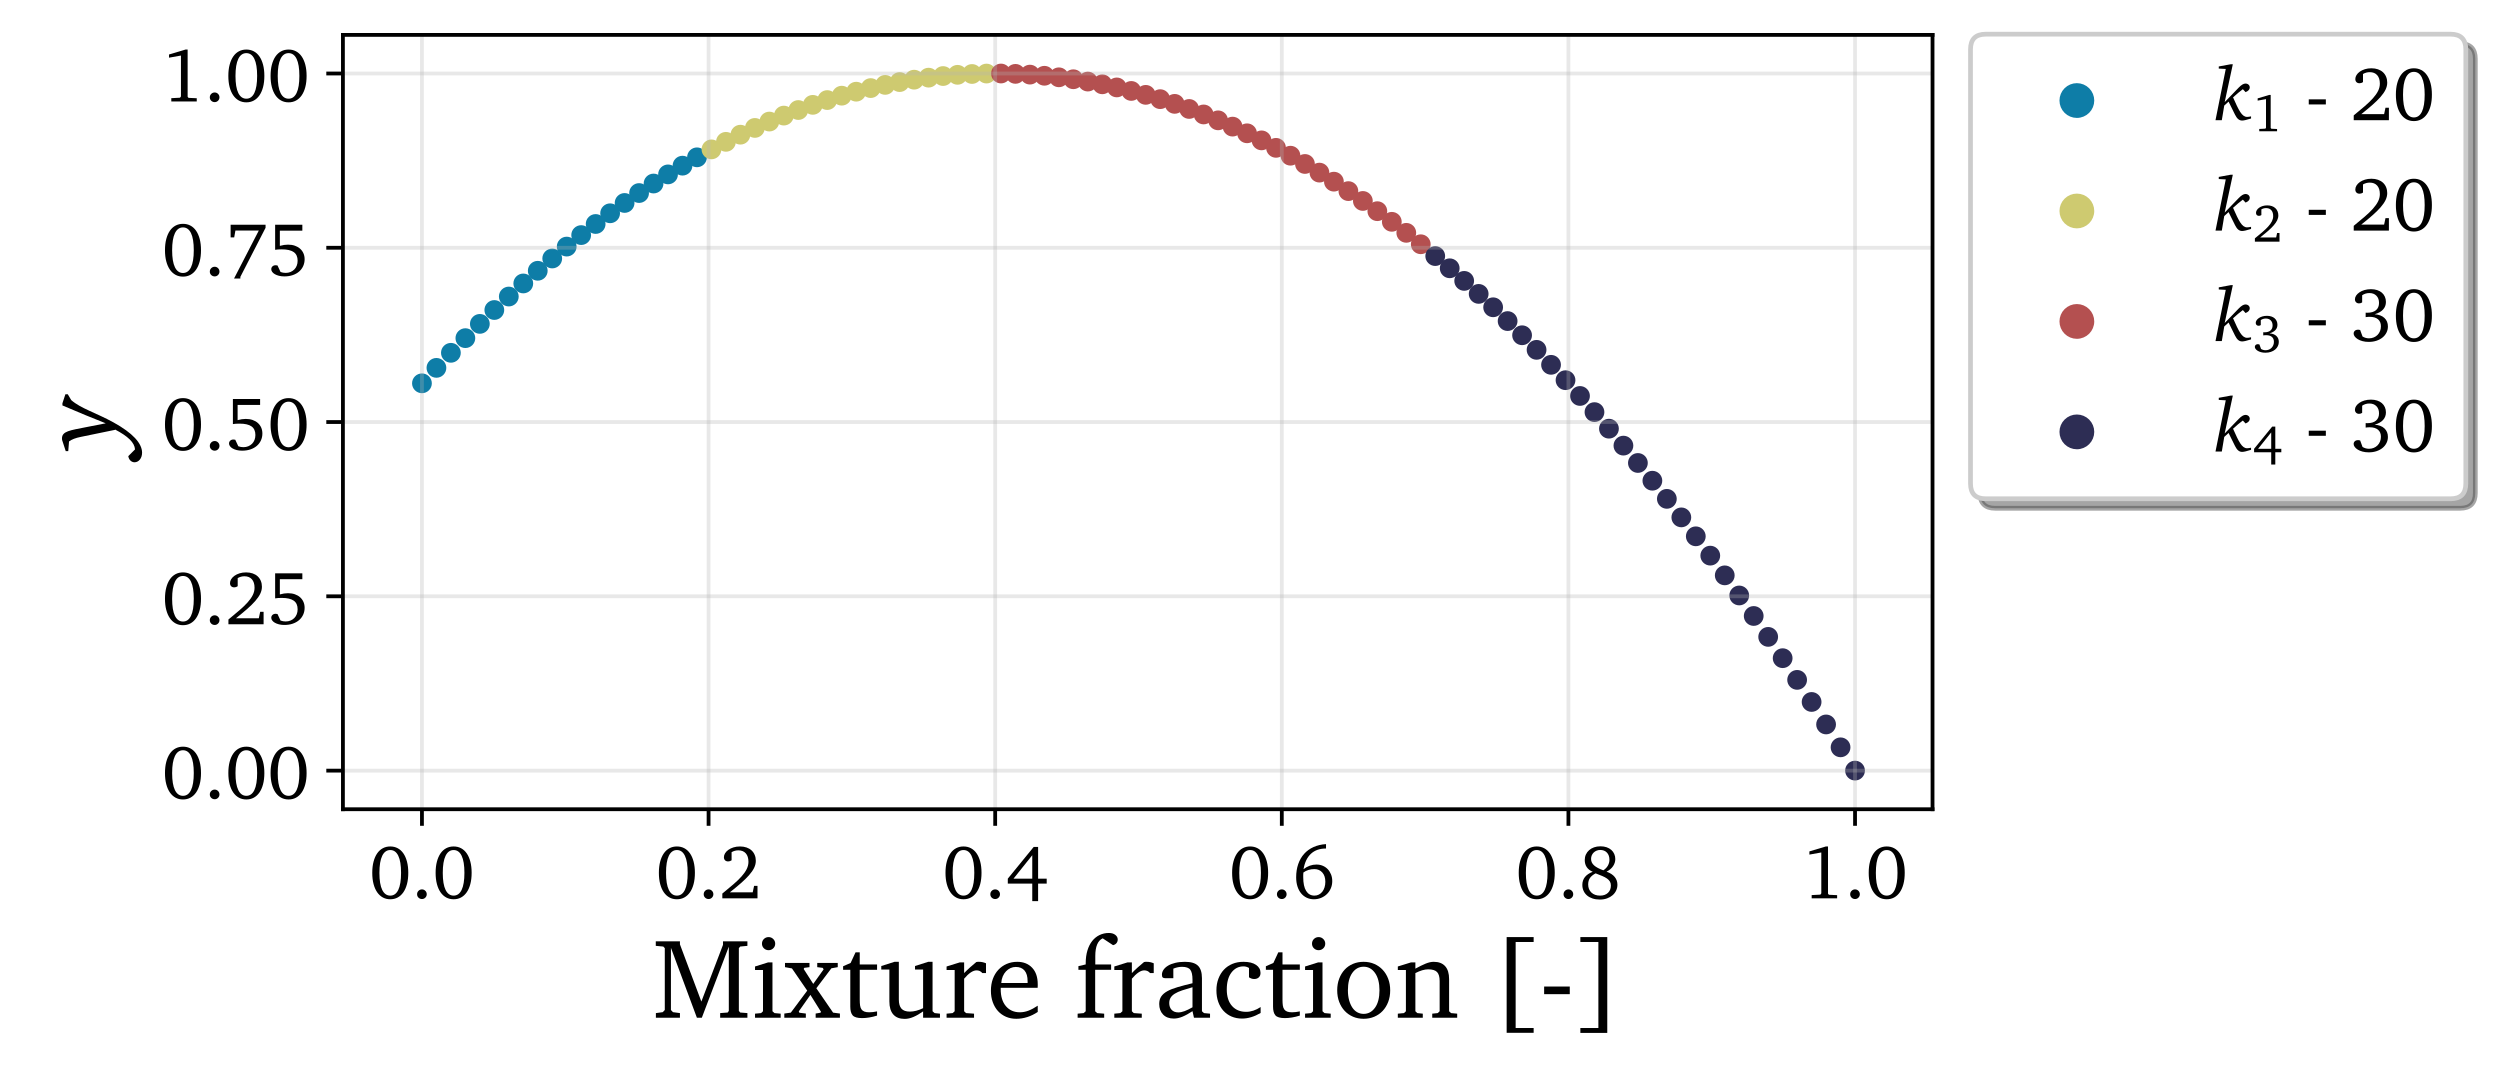 <?xml version="1.0" encoding="utf-8" standalone="no"?>
<!DOCTYPE svg PUBLIC "-//W3C//DTD SVG 1.1//EN"
  "http://www.w3.org/Graphics/SVG/1.1/DTD/svg11.dtd">
<!-- Created with matplotlib (https://matplotlib.org/) -->
<svg height="226.79pt" version="1.1" viewBox="0 0 526.546 226.79" width="526.546pt" xmlns="http://www.w3.org/2000/svg" xmlns:xlink="http://www.w3.org/1999/xlink">
 <defs>
  <style type="text/css">
*{stroke-linecap:butt;stroke-linejoin:round;}
  </style>
 </defs>
 <g id="figure_1">
  <g id="patch_1">
   <path d="M 0 226.79 
L 526.546 226.79 
L 526.546 0 
L 0 0 
z
" style="fill:#ffffff;"/>
  </g>
  <g id="axes_1">
   <g id="patch_2">
    <path d="M 72.226 170.434 
L 407.026 170.434 
L 407.026 7.354 
L 72.226 7.354 
z
" style="fill:#ffffff;"/>
   </g>
   <g id="PathCollection_1">
    <defs>
     <path d="M 0 1.581 
C 0.419 1.581 0.822 1.415 1.118 1.118 
C 1.415 0.822 1.581 0.419 1.581 0 
C 1.581 -0.419 1.415 -0.822 1.118 -1.118 
C 0.822 -1.415 0.419 -1.581 0 -1.581 
C -0.419 -1.581 -0.822 -1.415 -1.118 -1.118 
C -1.415 -0.822 -1.581 -0.419 -1.581 0 
C -1.581 0.419 -1.415 0.822 -1.118 1.118 
C -0.822 1.415 -0.419 1.581 0 1.581 
z
" id="m5358e6f310" style="stroke:#0e7da7;"/>
    </defs>
    <g clip-path="url(#pa73068d298)">
     <use style="fill:#0e7da7;stroke:#0e7da7;" x="88.87" xlink:href="#m5358e6f310" y="80.733"/>
     <use style="fill:#0e7da7;stroke:#0e7da7;" x="91.919" xlink:href="#m5358e6f310" y="77.479"/>
     <use style="fill:#0e7da7;stroke:#0e7da7;" x="94.968" xlink:href="#m5358e6f310" y="74.308"/>
     <use style="fill:#0e7da7;stroke:#0e7da7;" x="98.016" xlink:href="#m5358e6f310" y="71.22"/>
     <use style="fill:#0e7da7;stroke:#0e7da7;" x="101.065" xlink:href="#m5358e6f310" y="68.215"/>
     <use style="fill:#0e7da7;stroke:#0e7da7;" x="104.114" xlink:href="#m5358e6f310" y="65.294"/>
     <use style="fill:#0e7da7;stroke:#0e7da7;" x="107.163" xlink:href="#m5358e6f310" y="62.456"/>
     <use style="fill:#0e7da7;stroke:#0e7da7;" x="110.212" xlink:href="#m5358e6f310" y="59.701"/>
     <use style="fill:#0e7da7;stroke:#0e7da7;" x="113.261" xlink:href="#m5358e6f310" y="57.03"/>
     <use style="fill:#0e7da7;stroke:#0e7da7;" x="116.309" xlink:href="#m5358e6f310" y="54.442"/>
     <use style="fill:#0e7da7;stroke:#0e7da7;" x="119.358" xlink:href="#m5358e6f310" y="51.936"/>
     <use style="fill:#0e7da7;stroke:#0e7da7;" x="122.407" xlink:href="#m5358e6f310" y="49.515"/>
     <use style="fill:#0e7da7;stroke:#0e7da7;" x="125.456" xlink:href="#m5358e6f310" y="47.176"/>
     <use style="fill:#0e7da7;stroke:#0e7da7;" x="128.505" xlink:href="#m5358e6f310" y="44.921"/>
     <use style="fill:#0e7da7;stroke:#0e7da7;" x="131.554" xlink:href="#m5358e6f310" y="42.748"/>
     <use style="fill:#0e7da7;stroke:#0e7da7;" x="134.602" xlink:href="#m5358e6f310" y="40.659"/>
     <use style="fill:#0e7da7;stroke:#0e7da7;" x="137.651" xlink:href="#m5358e6f310" y="38.654"/>
     <use style="fill:#0e7da7;stroke:#0e7da7;" x="140.7" xlink:href="#m5358e6f310" y="36.731"/>
     <use style="fill:#0e7da7;stroke:#0e7da7;" x="143.749" xlink:href="#m5358e6f310" y="34.892"/>
     <use style="fill:#0e7da7;stroke:#0e7da7;" x="146.798" xlink:href="#m5358e6f310" y="33.136"/>
    </g>
   </g>
   <g id="PathCollection_2">
    <defs>
     <path d="M 0 1.581 
C 0.419 1.581 0.822 1.415 1.118 1.118 
C 1.415 0.822 1.581 0.419 1.581 0 
C 1.581 -0.419 1.415 -0.822 1.118 -1.118 
C 0.822 -1.415 0.419 -1.581 0 -1.581 
C -0.419 -1.581 -0.822 -1.415 -1.118 -1.118 
C -1.415 -0.822 -1.581 -0.419 -1.581 0 
C -1.581 0.419 -1.415 0.822 -1.118 1.118 
C -0.822 1.415 -0.419 1.581 0 1.581 
z
" id="m919661cdfd" style="stroke:#ceca70;"/>
    </defs>
    <g clip-path="url(#pa73068d298)">
     <use style="fill:#ceca70;stroke:#ceca70;" x="149.847" xlink:href="#m919661cdfd" y="31.463"/>
     <use style="fill:#ceca70;stroke:#ceca70;" x="152.895" xlink:href="#m919661cdfd" y="29.873"/>
     <use style="fill:#ceca70;stroke:#ceca70;" x="155.944" xlink:href="#m919661cdfd" y="28.367"/>
     <use style="fill:#ceca70;stroke:#ceca70;" x="158.993" xlink:href="#m919661cdfd" y="26.944"/>
     <use style="fill:#ceca70;stroke:#ceca70;" x="162.042" xlink:href="#m919661cdfd" y="25.604"/>
     <use style="fill:#ceca70;stroke:#ceca70;" x="165.091" xlink:href="#m919661cdfd" y="24.347"/>
     <use style="fill:#ceca70;stroke:#ceca70;" x="168.14" xlink:href="#m919661cdfd" y="23.174"/>
     <use style="fill:#ceca70;stroke:#ceca70;" x="171.188" xlink:href="#m919661cdfd" y="22.083"/>
     <use style="fill:#ceca70;stroke:#ceca70;" x="174.237" xlink:href="#m919661cdfd" y="21.076"/>
     <use style="fill:#ceca70;stroke:#ceca70;" x="177.286" xlink:href="#m919661cdfd" y="20.152"/>
     <use style="fill:#ceca70;stroke:#ceca70;" x="180.335" xlink:href="#m919661cdfd" y="19.312"/>
     <use style="fill:#ceca70;stroke:#ceca70;" x="183.384" xlink:href="#m919661cdfd" y="18.554"/>
     <use style="fill:#ceca70;stroke:#ceca70;" x="186.433" xlink:href="#m919661cdfd" y="17.88"/>
     <use style="fill:#ceca70;stroke:#ceca70;" x="189.481" xlink:href="#m919661cdfd" y="17.289"/>
     <use style="fill:#ceca70;stroke:#ceca70;" x="192.53" xlink:href="#m919661cdfd" y="16.782"/>
     <use style="fill:#ceca70;stroke:#ceca70;" x="195.579" xlink:href="#m919661cdfd" y="16.357"/>
     <use style="fill:#ceca70;stroke:#ceca70;" x="198.628" xlink:href="#m919661cdfd" y="16.016"/>
     <use style="fill:#ceca70;stroke:#ceca70;" x="201.677" xlink:href="#m919661cdfd" y="15.758"/>
     <use style="fill:#ceca70;stroke:#ceca70;" x="204.726" xlink:href="#m919661cdfd" y="15.583"/>
     <use style="fill:#ceca70;stroke:#ceca70;" x="207.774" xlink:href="#m919661cdfd" y="15.492"/>
    </g>
   </g>
   <g id="PathCollection_3">
    <defs>
     <path d="M 0 1.581 
C 0.419 1.581 0.822 1.415 1.118 1.118 
C 1.415 0.822 1.581 0.419 1.581 0 
C 1.581 -0.419 1.415 -0.822 1.118 -1.118 
C 0.822 -1.415 0.419 -1.581 0 -1.581 
C -0.419 -1.581 -0.822 -1.415 -1.118 -1.118 
C -1.415 -0.822 -1.581 -0.419 -1.581 0 
C -1.581 0.419 -1.415 0.822 -1.118 1.118 
C -0.822 1.415 -0.419 1.581 0 1.581 
z
" id="meb89922656" style="stroke:#b45050;"/>
    </defs>
    <g clip-path="url(#pa73068d298)">
     <use style="fill:#b45050;stroke:#b45050;" x="210.823" xlink:href="#meb89922656" y="15.483"/>
     <use style="fill:#b45050;stroke:#b45050;" x="213.872" xlink:href="#meb89922656" y="15.558"/>
     <use style="fill:#b45050;stroke:#b45050;" x="216.921" xlink:href="#meb89922656" y="15.716"/>
     <use style="fill:#b45050;stroke:#b45050;" x="219.97" xlink:href="#meb89922656" y="15.958"/>
     <use style="fill:#b45050;stroke:#b45050;" x="223.019" xlink:href="#meb89922656" y="16.282"/>
     <use style="fill:#b45050;stroke:#b45050;" x="226.067" xlink:href="#meb89922656" y="16.69"/>
     <use style="fill:#b45050;stroke:#b45050;" x="229.116" xlink:href="#meb89922656" y="17.181"/>
     <use style="fill:#b45050;stroke:#b45050;" x="232.165" xlink:href="#meb89922656" y="17.756"/>
     <use style="fill:#b45050;stroke:#b45050;" x="235.214" xlink:href="#meb89922656" y="18.413"/>
     <use style="fill:#b45050;stroke:#b45050;" x="238.263" xlink:href="#meb89922656" y="19.154"/>
     <use style="fill:#b45050;stroke:#b45050;" x="241.312" xlink:href="#meb89922656" y="19.978"/>
     <use style="fill:#b45050;stroke:#b45050;" x="244.36" xlink:href="#meb89922656" y="20.885"/>
     <use style="fill:#b45050;stroke:#b45050;" x="247.409" xlink:href="#meb89922656" y="21.875"/>
     <use style="fill:#b45050;stroke:#b45050;" x="250.458" xlink:href="#meb89922656" y="22.949"/>
     <use style="fill:#b45050;stroke:#b45050;" x="253.507" xlink:href="#meb89922656" y="24.106"/>
     <use style="fill:#b45050;stroke:#b45050;" x="256.556" xlink:href="#meb89922656" y="25.346"/>
     <use style="fill:#b45050;stroke:#b45050;" x="259.605" xlink:href="#meb89922656" y="26.669"/>
     <use style="fill:#b45050;stroke:#b45050;" x="262.653" xlink:href="#meb89922656" y="28.076"/>
     <use style="fill:#b45050;stroke:#b45050;" x="265.702" xlink:href="#meb89922656" y="29.565"/>
     <use style="fill:#b45050;stroke:#b45050;" x="268.751" xlink:href="#meb89922656" y="31.138"/>
     <use style="fill:#b45050;stroke:#b45050;" x="271.8" xlink:href="#meb89922656" y="32.794"/>
     <use style="fill:#b45050;stroke:#b45050;" x="274.849" xlink:href="#meb89922656" y="34.534"/>
     <use style="fill:#b45050;stroke:#b45050;" x="277.898" xlink:href="#meb89922656" y="36.357"/>
     <use style="fill:#b45050;stroke:#b45050;" x="280.946" xlink:href="#meb89922656" y="38.262"/>
     <use style="fill:#b45050;stroke:#b45050;" x="283.995" xlink:href="#meb89922656" y="40.252"/>
     <use style="fill:#b45050;stroke:#b45050;" x="287.044" xlink:href="#meb89922656" y="42.324"/>
     <use style="fill:#b45050;stroke:#b45050;" x="290.093" xlink:href="#meb89922656" y="44.479"/>
     <use style="fill:#b45050;stroke:#b45050;" x="293.142" xlink:href="#meb89922656" y="46.718"/>
     <use style="fill:#b45050;stroke:#b45050;" x="296.191" xlink:href="#meb89922656" y="49.04"/>
     <use style="fill:#b45050;stroke:#b45050;" x="299.24" xlink:href="#meb89922656" y="51.445"/>
    </g>
   </g>
   <g id="PathCollection_4">
    <defs>
     <path d="M 0 1.581 
C 0.419 1.581 0.822 1.415 1.118 1.118 
C 1.415 0.822 1.581 0.419 1.581 0 
C 1.581 -0.419 1.415 -0.822 1.118 -1.118 
C 0.822 -1.415 0.419 -1.581 0 -1.581 
C -0.419 -1.581 -0.822 -1.415 -1.118 -1.118 
C -1.415 -0.822 -1.581 -0.419 -1.581 0 
C -1.581 0.419 -1.415 0.822 -1.118 1.118 
C -0.822 1.415 -0.419 1.581 0 1.581 
z
" id="m1f3e281e43" style="stroke:#2d2d54;"/>
    </defs>
    <g clip-path="url(#pa73068d298)">
     <use style="fill:#2d2d54;stroke:#2d2d54;" x="302.288" xlink:href="#m1f3e281e43" y="53.934"/>
     <use style="fill:#2d2d54;stroke:#2d2d54;" x="305.337" xlink:href="#m1f3e281e43" y="56.506"/>
     <use style="fill:#2d2d54;stroke:#2d2d54;" x="308.386" xlink:href="#m1f3e281e43" y="59.16"/>
     <use style="fill:#2d2d54;stroke:#2d2d54;" x="311.435" xlink:href="#m1f3e281e43" y="61.899"/>
     <use style="fill:#2d2d54;stroke:#2d2d54;" x="314.484" xlink:href="#m1f3e281e43" y="64.72"/>
     <use style="fill:#2d2d54;stroke:#2d2d54;" x="317.533" xlink:href="#m1f3e281e43" y="67.625"/>
     <use style="fill:#2d2d54;stroke:#2d2d54;" x="320.581" xlink:href="#m1f3e281e43" y="70.612"/>
     <use style="fill:#2d2d54;stroke:#2d2d54;" x="323.63" xlink:href="#m1f3e281e43" y="73.683"/>
     <use style="fill:#2d2d54;stroke:#2d2d54;" x="326.679" xlink:href="#m1f3e281e43" y="76.838"/>
     <use style="fill:#2d2d54;stroke:#2d2d54;" x="329.728" xlink:href="#m1f3e281e43" y="80.075"/>
     <use style="fill:#2d2d54;stroke:#2d2d54;" x="332.777" xlink:href="#m1f3e281e43" y="83.396"/>
     <use style="fill:#2d2d54;stroke:#2d2d54;" x="335.826" xlink:href="#m1f3e281e43" y="86.8"/>
     <use style="fill:#2d2d54;stroke:#2d2d54;" x="338.874" xlink:href="#m1f3e281e43" y="90.287"/>
     <use style="fill:#2d2d54;stroke:#2d2d54;" x="341.923" xlink:href="#m1f3e281e43" y="93.857"/>
     <use style="fill:#2d2d54;stroke:#2d2d54;" x="344.972" xlink:href="#m1f3e281e43" y="97.511"/>
     <use style="fill:#2d2d54;stroke:#2d2d54;" x="348.021" xlink:href="#m1f3e281e43" y="101.248"/>
     <use style="fill:#2d2d54;stroke:#2d2d54;" x="351.07" xlink:href="#m1f3e281e43" y="105.068"/>
     <use style="fill:#2d2d54;stroke:#2d2d54;" x="354.119" xlink:href="#m1f3e281e43" y="108.971"/>
     <use style="fill:#2d2d54;stroke:#2d2d54;" x="357.167" xlink:href="#m1f3e281e43" y="112.958"/>
     <use style="fill:#2d2d54;stroke:#2d2d54;" x="360.216" xlink:href="#m1f3e281e43" y="117.028"/>
     <use style="fill:#2d2d54;stroke:#2d2d54;" x="363.265" xlink:href="#m1f3e281e43" y="121.181"/>
     <use style="fill:#2d2d54;stroke:#2d2d54;" x="366.314" xlink:href="#m1f3e281e43" y="125.417"/>
     <use style="fill:#2d2d54;stroke:#2d2d54;" x="369.363" xlink:href="#m1f3e281e43" y="129.736"/>
     <use style="fill:#2d2d54;stroke:#2d2d54;" x="372.412" xlink:href="#m1f3e281e43" y="134.139"/>
     <use style="fill:#2d2d54;stroke:#2d2d54;" x="375.46" xlink:href="#m1f3e281e43" y="138.625"/>
     <use style="fill:#2d2d54;stroke:#2d2d54;" x="378.509" xlink:href="#m1f3e281e43" y="143.194"/>
     <use style="fill:#2d2d54;stroke:#2d2d54;" x="381.558" xlink:href="#m1f3e281e43" y="147.846"/>
     <use style="fill:#2d2d54;stroke:#2d2d54;" x="384.607" xlink:href="#m1f3e281e43" y="152.582"/>
     <use style="fill:#2d2d54;stroke:#2d2d54;" x="387.656" xlink:href="#m1f3e281e43" y="157.401"/>
     <use style="fill:#2d2d54;stroke:#2d2d54;" x="390.705" xlink:href="#m1f3e281e43" y="162.303"/>
    </g>
   </g>
   <g id="matplotlib.axis_1">
    <g id="xtick_1">
     <g id="line2d_1">
      <path clip-path="url(#pa73068d298)" d="M 88.87 170.434 
L 88.87 7.354 
" style="fill:none;stroke:#b0b0b0;stroke-linecap:square;stroke-opacity:0.3;stroke-width:0.8;"/>
     </g>
     <g id="line2d_2">
      <defs>
       <path d="M 0 0 
L 0 3.5 
" id="m2db13ddd95" style="stroke:#000000;stroke-width:0.8;"/>
      </defs>
      <g>
       <use style="stroke:#000000;stroke-width:0.8;" x="88.87" xlink:href="#m2db13ddd95" y="170.434"/>
      </g>
     </g>
     <g id="text_1">
      <!-- 0.0 -->
      <defs>
       <path d="M 27.797 68.297 
Q 33.203 68.297 37.547 66 
Q 41.906 63.703 45 59.25 
Q 48.094 54.797 49.797 48.344 
Q 51.5 41.906 51.5 33.594 
Q 51.5 25.297 49.797 18.844 
Q 48.094 12.406 45 7.953 
Q 41.906 3.5 37.547 1.141 
Q 33.203 -1.203 27.797 -1.203 
Q 22.406 -1.203 18.047 1.141 
Q 13.703 3.5 10.594 7.953 
Q 7.5 12.406 5.797 18.844 
Q 4.094 25.297 4.094 33.594 
Q 4.094 41.906 5.797 48.344 
Q 7.5 54.797 10.594 59.25 
Q 13.703 63.703 18.047 66 
Q 22.406 68.297 27.797 68.297 
z
M 27.797 63.594 
Q 20.906 63.594 17.203 56.047 
Q 13.5 48.5 13.5 33.5 
Q 13.5 18.594 17.203 11.094 
Q 20.906 3.594 27.797 3.594 
Q 34.703 3.594 38.344 11.141 
Q 42 18.703 42 33.594 
Q 42 48.5 38.344 56.047 
Q 34.703 63.594 27.797 63.594 
z
" id="Charter-48"/>
       <path d="M 13.906 11.797 
Q 16.5 11.797 18.344 9.938 
Q 20.203 8.094 20.203 5.406 
Q 20.203 2.797 18.344 0.938 
Q 16.5 -0.906 13.906 -0.906 
Q 11.297 -0.906 9.391 0.891 
Q 7.5 2.703 7.5 5.406 
Q 7.5 8.094 9.391 9.938 
Q 11.297 11.797 13.906 11.797 
z
" id="Charter-46"/>
      </defs>
      <g transform="translate(77.751 189.209)scale(0.16 -0.16)">
       <use xlink:href="#Charter-48"/>
       <use x="55.6" xlink:href="#Charter-46"/>
       <use x="83.4" xlink:href="#Charter-48"/>
      </g>
     </g>
    </g>
    <g id="xtick_2">
     <g id="line2d_3">
      <path clip-path="url(#pa73068d298)" d="M 149.237 170.434 
L 149.237 7.354 
" style="fill:none;stroke:#b0b0b0;stroke-linecap:square;stroke-opacity:0.3;stroke-width:0.8;"/>
     </g>
     <g id="line2d_4">
      <g>
       <use style="stroke:#000000;stroke-width:0.8;" x="149.237" xlink:href="#m2db13ddd95" y="170.434"/>
      </g>
     </g>
     <g id="text_2">
      <!-- 0.2 -->
      <defs>
       <path d="M 44.203 7.906 
L 46 16.406 
L 50.5 16.406 
L 50.5 0 
L 4.203 0 
L 4.203 6.297 
Q 12.406 13 18.797 18.5 
Q 25.203 24 29.594 28.953 
Q 34 33.906 36.297 38.547 
Q 38.594 43.203 38.594 48.094 
Q 38.594 55.297 35.094 59.25 
Q 31.594 63.203 25.297 63.203 
Q 23 63.203 20.844 62.641 
Q 18.703 62.094 16.406 60.797 
L 16.406 50.094 
Q 14.297 48.594 11.906 48.594 
Q 9.297 48.594 7.797 50.094 
Q 6.297 51.594 6.297 54.203 
Q 6.297 56.797 7.844 59.344 
Q 9.406 61.906 12.25 63.906 
Q 15.094 65.906 18.938 67.094 
Q 22.797 68.297 27.5 68.297 
Q 32.297 68.297 36.141 66.938 
Q 40 65.594 42.703 63.094 
Q 45.406 60.594 46.844 57.094 
Q 48.297 53.594 48.297 49.406 
Q 48.297 44.703 46.047 40.094 
Q 43.797 35.5 39.438 30.547 
Q 35.094 25.594 28.75 20.047 
Q 22.406 14.5 14.094 7.906 
z
" id="Charter-50"/>
      </defs>
      <g transform="translate(138.118 189.209)scale(0.16 -0.16)">
       <use xlink:href="#Charter-48"/>
       <use x="55.6" xlink:href="#Charter-46"/>
       <use x="83.4" xlink:href="#Charter-50"/>
      </g>
     </g>
    </g>
    <g id="xtick_3">
     <g id="line2d_5">
      <path clip-path="url(#pa73068d298)" d="M 209.604 170.434 
L 209.604 7.354 
" style="fill:none;stroke:#b0b0b0;stroke-linecap:square;stroke-opacity:0.3;stroke-width:0.8;"/>
     </g>
     <g id="line2d_6">
      <g>
       <use style="stroke:#000000;stroke-width:0.8;" x="209.604" xlink:href="#m2db13ddd95" y="170.434"/>
      </g>
     </g>
     <g id="text_3">
      <!-- 0.4 -->
      <defs>
       <path d="M 42.594 67.703 
L 42.594 25.906 
L 53.906 25.906 
L 53.906 19.406 
L 42.594 19.406 
L 42.594 -3.703 
L 34.906 -3.703 
L 34.906 19.406 
L 2.703 19.406 
L 2.703 25.906 
L 36.797 67.703 
z
M 10.203 25.906 
L 34.906 25.906 
L 34.906 56.797 
z
" id="Charter-52"/>
      </defs>
      <g transform="translate(198.485 189.209)scale(0.16 -0.16)">
       <use xlink:href="#Charter-48"/>
       <use x="55.6" xlink:href="#Charter-46"/>
       <use x="83.4" xlink:href="#Charter-52"/>
      </g>
     </g>
    </g>
    <g id="xtick_4">
     <g id="line2d_7">
      <path clip-path="url(#pa73068d298)" d="M 269.971 170.434 
L 269.971 7.354 
" style="fill:none;stroke:#b0b0b0;stroke-linecap:square;stroke-opacity:0.3;stroke-width:0.8;"/>
     </g>
     <g id="line2d_8">
      <g>
       <use style="stroke:#000000;stroke-width:0.8;" x="269.971" xlink:href="#m2db13ddd95" y="170.434"/>
      </g>
     </g>
     <g id="text_4">
      <!-- 0.6 -->
      <defs>
       <path d="M 44.297 65.594 
L 44 65.594 
Q 31.906 65.594 24.453 58.688 
Q 17 51.797 14.703 38.406 
Q 22.594 44.5 31.703 44.5 
Q 36.203 44.5 40 42.891 
Q 43.797 41.297 46.547 38.391 
Q 49.297 35.5 50.891 31.5 
Q 52.5 27.5 52.5 22.703 
Q 52.5 17.594 50.641 13.25 
Q 48.797 8.906 45.547 5.703 
Q 42.297 2.5 37.844 0.641 
Q 33.406 -1.203 28.297 -1.203 
Q 23.203 -1.203 18.953 0.797 
Q 14.703 2.797 11.594 6.5 
Q 8.5 10.203 6.75 15.547 
Q 5 20.906 5 27.703 
Q 5 37.297 7.703 45.094 
Q 10.406 52.906 15.453 58.547 
Q 20.5 64.203 27.797 67.5 
Q 35.094 70.797 44.297 71.406 
z
M 14.5 34 
Q 14.297 32.406 14.297 30.844 
Q 14.297 29.297 14.297 27.906 
Q 14.297 15.906 18.141 9.75 
Q 22 3.594 29.094 3.594 
Q 32.203 3.594 34.844 4.938 
Q 37.5 6.297 39.391 8.688 
Q 41.297 11.094 42.344 14.438 
Q 43.406 17.797 43.406 21.797 
Q 43.406 29.594 39.406 34.047 
Q 35.406 38.5 29 38.5 
Q 20.594 38.5 14.5 34 
z
" id="Charter-54"/>
      </defs>
      <g transform="translate(258.852 189.209)scale(0.16 -0.16)">
       <use xlink:href="#Charter-48"/>
       <use x="55.6" xlink:href="#Charter-46"/>
       <use x="83.4" xlink:href="#Charter-54"/>
      </g>
     </g>
    </g>
    <g id="xtick_5">
     <g id="line2d_9">
      <path clip-path="url(#pa73068d298)" d="M 330.338 170.434 
L 330.338 7.354 
" style="fill:none;stroke:#b0b0b0;stroke-linecap:square;stroke-opacity:0.3;stroke-width:0.8;"/>
     </g>
     <g id="line2d_10">
      <g>
       <use style="stroke:#000000;stroke-width:0.8;" x="330.338" xlink:href="#m2db13ddd95" y="170.434"/>
      </g>
     </g>
     <g id="text_5">
      <!-- 0.8 -->
      <defs>
       <path d="M 32.094 36.906 
Q 36 39.5 38.047 43.094 
Q 40.094 46.703 40.094 50.703 
Q 40.094 56.703 36.797 60.203 
Q 33.5 63.703 28 63.703 
Q 25.406 63.703 23.203 62.797 
Q 21 61.906 19.344 60.297 
Q 17.703 58.703 16.797 56.547 
Q 15.906 54.406 15.906 51.906 
Q 15.906 46.906 19.906 43.344 
Q 23.906 39.797 32.094 36.906 
z
M 36.297 35.094 
Q 43.406 32.594 47 28.188 
Q 50.594 23.797 50.594 17.906 
Q 50.594 13.906 48.938 10.344 
Q 47.297 6.797 44.25 4.141 
Q 41.203 1.5 36.953 -0.047 
Q 32.703 -1.594 27.5 -1.594 
Q 22.094 -1.594 17.797 -0.141 
Q 13.5 1.297 10.547 3.844 
Q 7.594 6.406 6 9.953 
Q 4.406 13.5 4.406 17.703 
Q 4.406 29.703 18.094 35 
Q 7.594 39.406 7.594 50.406 
Q 7.594 54.406 9.094 57.703 
Q 10.594 61 13.297 63.391 
Q 16 65.797 19.797 67.141 
Q 23.594 68.5 28.297 68.5 
Q 32.797 68.5 36.391 67.25 
Q 40 66 42.547 63.75 
Q 45.094 61.5 46.438 58.391 
Q 47.797 55.297 47.797 51.703 
Q 47.797 46.703 44.844 42.344 
Q 41.906 38 36.297 35.094 
z
M 21.906 32.906 
Q 16.797 30.203 14.438 26.797 
Q 12.094 23.406 12.094 18.297 
Q 12.094 11.703 16.344 7.641 
Q 20.594 3.594 27.797 3.594 
Q 34.297 3.594 38.141 7.25 
Q 42 10.906 42 16.906 
Q 42 19.906 40.75 22.047 
Q 39.5 24.203 37 26 
Q 34.5 27.797 30.703 29.391 
Q 26.906 31 21.906 32.906 
z
" id="Charter-56"/>
      </defs>
      <g transform="translate(319.219 189.209)scale(0.16 -0.16)">
       <use xlink:href="#Charter-48"/>
       <use x="55.6" xlink:href="#Charter-46"/>
       <use x="83.4" xlink:href="#Charter-56"/>
      </g>
     </g>
    </g>
    <g id="xtick_6">
     <g id="line2d_11">
      <path clip-path="url(#pa73068d298)" d="M 390.705 170.434 
L 390.705 7.354 
" style="fill:none;stroke:#b0b0b0;stroke-linecap:square;stroke-opacity:0.3;stroke-width:0.8;"/>
     </g>
     <g id="line2d_12">
      <g>
       <use style="stroke:#000000;stroke-width:0.8;" x="390.705" xlink:href="#m2db13ddd95" y="170.434"/>
      </g>
     </g>
     <g id="text_6">
      <!-- 1.0 -->
      <defs>
       <path d="M 33.906 68.297 
L 33.906 6.203 
L 35.094 4.703 
L 45.906 4.203 
L 45.906 0 
L 12.406 0 
L 12.406 4.297 
L 23.906 4.906 
L 25.094 6.594 
L 25.094 60.406 
L 9.406 57.594 
L 9.406 61.797 
L 31.094 68.297 
z
" id="Charter-49"/>
      </defs>
      <g transform="translate(379.586 189.209)scale(0.16 -0.16)">
       <use xlink:href="#Charter-49"/>
       <use x="55.6" xlink:href="#Charter-46"/>
       <use x="83.4" xlink:href="#Charter-48"/>
      </g>
     </g>
    </g>
    <g id="text_7">
     <!-- Mixture fraction [-] -->
     <defs>
      <path d="M 3.094 4.094 
L 9.094 4.906 
L 10.906 6.797 
L 10.906 61.094 
L 9.594 62.5 
L 3 63.094 
L 3 67.094 
L 24.203 67.094 
L 24.203 64.406 
L 43 14.203 
L 62 64 
L 62 67.094 
L 83.406 67.094 
L 83.406 63.094 
L 77.094 62.5 
L 75.906 61.094 
L 75.906 6 
L 77.094 4.594 
L 83.406 4.094 
L 83.406 0 
L 59.5 0 
L 59.5 4.094 
L 66.094 4.594 
L 67.094 6 
L 67.094 62.406 
L 43.406 0 
L 39.094 0 
L 16.297 61.406 
L 16.297 6.797 
L 18.094 4.906 
L 24.203 4.094 
L 24.203 0 
L 3.094 0 
z
" id="Charter-77"/>
      <path d="M 15.406 70.797 
Q 17.797 70.797 19.5 69.094 
Q 21.203 67.406 21.203 65 
Q 21.203 62.594 19.5 60.938 
Q 17.797 59.297 15.406 59.297 
Q 13 59.297 11.297 60.938 
Q 9.594 62.594 9.594 65 
Q 9.594 67.5 11.297 69.141 
Q 13 70.797 15.406 70.797 
z
M 18.797 48.594 
L 18.797 5.703 
L 20.594 4.094 
L 26 3.594 
L 26 0 
L 3.5 0 
L 3.5 3.594 
L 8.797 4.094 
L 10.5 5.703 
L 10.5 41.906 
L 3.5 41.906 
L 3.5 45 
L 15 48.594 
z
" id="Charter-105"/>
      <path d="M 23.297 48.094 
L 23.297 44.406 
L 18.703 43.797 
L 18.203 42.797 
L 26.594 29.703 
L 35.703 42.5 
L 34.906 43.797 
L 30.094 44.406 
L 30.094 48.094 
L 48.094 48.094 
L 48.094 44.406 
L 42.5 43.406 
L 29.297 25.906 
L 44 4.5 
L 50 3.703 
L 50 0 
L 28.703 0 
L 28.703 3.703 
L 32.906 4.406 
L 33.406 5.203 
L 24.094 20.094 
L 13.906 5.594 
L 14.406 4.406 
L 20.094 3.703 
L 20.094 0 
L 1.203 0 
L 1.203 3.703 
L 6.906 4.5 
L 21.297 23.797 
L 7.906 43.297 
L 1.797 44.406 
L 1.797 48.094 
z
" id="Charter-120"/>
      <path d="M 2.5 42.094 
L 2.5 45.203 
L 9.094 48.094 
L 13.406 57.406 
L 17.094 57.406 
L 17.094 46.797 
L 32.297 46.797 
L 32.297 42.094 
L 17.094 42.094 
L 17.094 15.703 
Q 17.094 12.797 17.391 10.75 
Q 17.703 8.703 18.594 7.391 
Q 19.5 6.094 21.141 5.438 
Q 22.797 4.797 25.406 4.797 
Q 28.594 4.797 32.297 5.594 
L 32.297 1.906 
Q 28.797 0.797 25.438 0.25 
Q 22.094 -0.297 19.203 -0.297 
Q 13 -0.297 10.891 2.094 
Q 8.797 4.5 8.797 9.797 
L 8.797 42.094 
z
" id="Charter-116"/>
      <path d="M 18 49.094 
L 18 16 
Q 18 10.594 20.297 8 
Q 22.594 5.406 27.703 5.406 
Q 33.094 5.406 39.297 8.406 
L 39.297 42.297 
L 32.203 42.297 
L 32.203 45.406 
L 43.797 49.094 
L 47.594 49.094 
L 47.594 5.703 
L 49.406 4.094 
L 54.094 3.594 
L 54.094 0 
L 39.297 0 
L 39.297 5.594 
Q 34.797 2.406 30.797 0.703 
Q 26.797 -1 23.094 -1 
Q 16.594 -1 13.141 2.891 
Q 9.703 6.797 9.703 14.297 
L 9.703 42.297 
L 2.594 42.297 
L 2.594 45.406 
L 14.203 49.094 
z
" id="Charter-117"/>
      <path d="M 3 3.594 
L 8.297 4.094 
L 10.094 5.703 
L 10.094 41.906 
L 3 41.906 
L 3 45 
L 14.594 48.594 
L 18.406 48.594 
L 18.406 39.203 
Q 21 41.906 23.703 44.297 
Q 26.406 46.703 29.094 48.906 
Q 29.703 49.094 30.344 49.094 
Q 31 49.094 31.594 49.094 
Q 34.594 49.094 37.594 47.797 
L 37.594 39.203 
L 34.406 39.203 
Q 32.406 41.594 29.297 41.594 
Q 24.594 41.594 18.406 34.297 
L 18.406 5.703 
L 20.094 4.094 
L 27.094 3.594 
L 27.094 0 
L 3 0 
z
" id="Charter-114"/>
      <path d="M 44.797 5.094 
Q 40.297 2.094 35.547 0.594 
Q 30.797 -0.906 26 -0.906 
Q 21 -0.906 16.891 0.891 
Q 12.797 2.703 9.891 5.891 
Q 7 9.094 5.344 13.641 
Q 3.703 18.203 3.703 23.703 
Q 3.703 29.406 5.391 34.047 
Q 7.094 38.703 10.188 42.047 
Q 13.297 45.406 17.547 47.25 
Q 21.797 49.094 26.797 49.094 
Q 35 49.094 39.891 43.891 
Q 44.797 38.703 44.797 29.406 
Q 44.797 28.594 44.797 27.844 
Q 44.797 27.094 44.703 26.297 
L 12.297 26.297 
L 12.297 25.203 
Q 12.297 15.5 16.891 10.141 
Q 21.5 4.797 29.094 4.797 
Q 32.906 4.797 36.703 6.25 
Q 40.5 7.703 44.797 10.594 
z
M 35.906 32.094 
Q 35.906 38.203 33.25 41.391 
Q 30.594 44.594 25.5 44.594 
Q 23.094 44.594 20.891 43.594 
Q 18.703 42.594 16.953 40.75 
Q 15.203 38.906 14.094 36.297 
Q 13 33.703 12.797 30.5 
L 35.906 30.5 
z
" id="Charter-101"/>
      <path id="Charter-32"/>
      <path d="M 2.906 3.594 
L 8.203 4.094 
L 10 5.703 
L 10 42.094 
L 3.594 42.094 
L 3.594 45.297 
L 10 46.797 
L 10 47.906 
Q 10 54.094 11.5 59.047 
Q 13 64 15.703 67.391 
Q 18.406 70.797 22.156 72.594 
Q 25.906 74.406 30.297 74.406 
Q 33.797 74.406 35.938 72.75 
Q 38.094 71.094 38.094 68.703 
Q 38.094 66.906 37.047 65.547 
Q 36 64.203 34 63.703 
L 24.906 69.703 
Q 18.406 66.703 18.406 54.094 
L 18.406 46.797 
L 32.297 46.797 
L 32.297 42.094 
L 18.297 42.094 
L 18.297 5.703 
L 20 4.094 
L 26.203 3.594 
L 26.203 0 
L 2.906 0 
z
" id="Charter-102"/>
      <path d="M 33.406 5.797 
Q 28.594 2.594 24.594 0.938 
Q 20.594 -0.703 17 -0.703 
Q 11 -0.703 7.594 2.844 
Q 4.203 6.406 4.203 12.094 
Q 4.203 16 5.953 18.641 
Q 7.703 21.297 11.297 23.297 
Q 14.906 25.297 20.406 26.891 
Q 25.906 28.5 33.406 30.297 
L 33.406 33.5 
Q 33.406 39.5 31.5 42.094 
Q 29.594 44.703 24.203 44.703 
Q 20.5 44.703 16.594 43.094 
L 16.594 34.703 
L 9.703 34.703 
Q 8 34.703 7.297 35.344 
Q 6.594 36 6.594 37.797 
Q 6.594 40.094 8 42.141 
Q 9.406 44.203 12 45.75 
Q 14.594 47.297 18.344 48.188 
Q 22.094 49.094 26.797 49.094 
Q 34.703 49.094 38.203 45.688 
Q 41.703 42.297 41.703 34.703 
L 41.703 5.703 
L 43.5 4.094 
L 48.797 3.594 
L 48.797 0 
L 34.703 0 
z
M 33.406 26.797 
Q 28.094 25.297 24.25 24 
Q 20.406 22.703 17.906 21.141 
Q 15.406 19.594 14.203 17.594 
Q 13 15.594 13 12.906 
Q 13 9.203 15.094 6.953 
Q 17.203 4.703 21 4.703 
Q 23.5 4.703 26.547 5.844 
Q 29.594 7 33.406 9.203 
z
" id="Charter-97"/>
      <path d="M 42.5 4.203 
Q 34.094 -0.703 26.203 -0.703 
Q 21.094 -0.703 16.938 1.094 
Q 12.797 2.906 9.844 6.156 
Q 6.906 9.406 5.297 13.953 
Q 3.703 18.5 3.703 24.094 
Q 3.703 29.703 5.453 34.297 
Q 7.203 38.906 10.297 42.203 
Q 13.406 45.5 17.75 47.297 
Q 22.094 49.094 27.406 49.094 
Q 34.594 49.094 38.5 46.391 
Q 42.406 43.703 42.406 39.297 
Q 42.406 36.906 40.906 35.453 
Q 39.406 34 36.797 34 
Q 34.5 34 32.297 35.5 
L 32.297 43.703 
Q 30 45.094 27.5 45.094 
Q 21 45.094 16.891 39.688 
Q 12.797 34.297 12.797 24.797 
Q 12.797 15.5 17.391 10.344 
Q 22 5.203 29.797 5.203 
Q 36.203 5.203 42.5 9.406 
L 42.5 4.203 
z
" id="Charter-99"/>
      <path d="M 26.906 49.094 
Q 32 49.094 36.25 47.25 
Q 40.5 45.406 43.594 42.094 
Q 46.703 38.797 48.453 34.188 
Q 50.203 29.594 50.203 24.094 
Q 50.203 18.5 48.453 13.891 
Q 46.703 9.297 43.594 6 
Q 40.5 2.703 36.203 0.891 
Q 31.906 -0.906 26.906 -0.906 
Q 21.906 -0.906 17.656 0.891 
Q 13.406 2.703 10.297 6 
Q 7.203 9.297 5.453 13.891 
Q 3.703 18.5 3.703 24.094 
Q 3.703 29.703 5.453 34.297 
Q 7.203 38.906 10.25 42.203 
Q 13.297 45.5 17.547 47.297 
Q 21.797 49.094 26.906 49.094 
z
M 26.906 44.797 
Q 20.797 44.797 16.938 39.344 
Q 13.094 33.906 13.094 24.094 
Q 13.094 19.297 14.141 15.438 
Q 15.203 11.594 17 8.891 
Q 18.797 6.203 21.344 4.797 
Q 23.906 3.406 26.906 3.406 
Q 33 3.406 36.891 8.844 
Q 40.797 14.297 40.797 24.094 
Q 40.797 33.797 36.891 39.297 
Q 33 44.797 26.906 44.797 
z
" id="Charter-111"/>
      <path d="M 3 3.594 
L 8.406 4.094 
L 10.094 5.703 
L 10.094 41.906 
L 3 41.906 
L 3 45 
L 14.594 48.594 
L 18.406 48.594 
L 18.406 43.094 
Q 23.5 45.906 27.391 47.5 
Q 31.297 49.094 34.5 49.094 
Q 41.094 49.094 44.547 45.25 
Q 48 41.406 48 33.906 
L 48 5.703 
L 49.703 4.094 
L 55.094 3.594 
L 55.094 0 
L 33.203 0 
L 33.203 3.594 
L 38 4.094 
L 39.703 5.703 
L 39.703 32.203 
Q 39.703 37.703 37.453 40.094 
Q 35.203 42.5 29.594 42.5 
Q 24.797 42.5 18.406 39.203 
L 18.406 5.703 
L 20.094 4.094 
L 24.906 3.594 
L 24.906 0 
L 3 0 
z
" id="Charter-110"/>
      <path d="M 37.594 70.797 
L 37.594 66.5 
L 21.797 66.5 
L 21.797 -9 
L 37.594 -9 
L 37.594 -13.203 
L 13.906 -13.203 
L 13.906 70.797 
z
" id="Charter-91"/>
      <path d="M 27.203 27.406 
L 27.203 20.703 
L 4.703 20.703 
L 4.703 27.406 
z
" id="Charter-45"/>
      <path d="M 28.203 70.797 
L 28.203 -13.297 
L 4.594 -13.297 
L 4.594 -9 
L 20.406 -9 
L 20.406 66.5 
L 4.594 66.5 
L 4.594 70.797 
z
" id="Charter-93"/>
     </defs>
     <g transform="translate(137.399 214.359)scale(0.24 -0.24)">
      <use xlink:href="#Charter-77"/>
      <use x="86.6" xlink:href="#Charter-105"/>
      <use x="114.6" xlink:href="#Charter-120"/>
      <use x="164.9" xlink:href="#Charter-116"/>
      <use x="198.3" xlink:href="#Charter-117"/>
      <use x="255.2" xlink:href="#Charter-114"/>
      <use x="293.4" xlink:href="#Charter-101"/>
      <use x="342.5" xlink:href="#Charter-32"/>
      <use x="370.3" xlink:href="#Charter-102"/>
      <use x="402.4" xlink:href="#Charter-114"/>
      <use x="440.6" xlink:href="#Charter-97"/>
      <use x="491.3" xlink:href="#Charter-99"/>
      <use x="535.9" xlink:href="#Charter-116"/>
      <use x="569.3" xlink:href="#Charter-105"/>
      <use x="597.3" xlink:href="#Charter-111"/>
      <use x="651.2" xlink:href="#Charter-110"/>
      <use x="708" xlink:href="#Charter-32"/>
      <use x="735.8" xlink:href="#Charter-91"/>
      <use x="777.9" xlink:href="#Charter-45"/>
      <use x="809.8" xlink:href="#Charter-93"/>
     </g>
    </g>
   </g>
   <g id="matplotlib.axis_2">
    <g id="ytick_1">
     <g id="line2d_13">
      <path clip-path="url(#pa73068d298)" d="M 72.226 162.303 
L 407.026 162.303 
" style="fill:none;stroke:#b0b0b0;stroke-linecap:square;stroke-opacity:0.3;stroke-width:0.8;"/>
     </g>
     <g id="line2d_14">
      <defs>
       <path d="M 0 0 
L -3.5 0 
" id="m5bb117a72f" style="stroke:#000000;stroke-width:0.8;"/>
      </defs>
      <g>
       <use style="stroke:#000000;stroke-width:0.8;" x="72.226" xlink:href="#m5bb117a72f" y="162.303"/>
      </g>
     </g>
     <g id="text_8">
      <!-- 0.00 -->
      <g transform="translate(34.094 168.19)scale(0.16 -0.16)">
       <use xlink:href="#Charter-48"/>
       <use x="55.6" xlink:href="#Charter-46"/>
       <use x="83.4" xlink:href="#Charter-48"/>
       <use x="139" xlink:href="#Charter-48"/>
      </g>
     </g>
    </g>
    <g id="ytick_2">
     <g id="line2d_15">
      <path clip-path="url(#pa73068d298)" d="M 72.226 125.596 
L 407.026 125.596 
" style="fill:none;stroke:#b0b0b0;stroke-linecap:square;stroke-opacity:0.3;stroke-width:0.8;"/>
     </g>
     <g id="line2d_16">
      <g>
       <use style="stroke:#000000;stroke-width:0.8;" x="72.226" xlink:href="#m5bb117a72f" y="125.596"/>
      </g>
     </g>
     <g id="text_9">
      <!-- 0.25 -->
      <defs>
       <path d="M 45.906 67.094 
L 45.906 59.297 
L 16.297 59.297 
L 16.297 39.297 
Q 22 40.906 27 40.906 
Q 32 40.906 36.047 39.5 
Q 40.094 38.094 42.938 35.547 
Q 45.797 33 47.344 29.5 
Q 48.906 26 48.906 21.703 
Q 48.906 16.906 47.047 12.75 
Q 45.203 8.594 41.703 5.547 
Q 38.203 2.5 33.25 0.797 
Q 28.297 -0.906 22.203 -0.906 
Q 18.297 -0.906 15.141 -0.094 
Q 12 0.703 9.75 2 
Q 7.5 3.297 6.25 5 
Q 5 6.703 5 8.5 
Q 5 10.797 6.594 12.297 
Q 8.203 13.797 10.797 13.797 
Q 11.703 13.797 13.203 13.5 
L 17.203 4.906 
Q 20.5 3.703 23.906 3.703 
Q 27.406 3.703 30.297 4.891 
Q 33.203 6.094 35.297 8.188 
Q 37.406 10.297 38.547 13.25 
Q 39.703 16.203 39.703 19.703 
Q 39.703 27.5 34.547 31.094 
Q 29.406 34.703 18.906 34.703 
Q 13.406 34.703 10.094 34.094 
L 10.094 67.094 
z
" id="Charter-53"/>
      </defs>
      <g transform="translate(34.094 131.484)scale(0.16 -0.16)">
       <use xlink:href="#Charter-48"/>
       <use x="55.6" xlink:href="#Charter-46"/>
       <use x="83.4" xlink:href="#Charter-50"/>
       <use x="139" xlink:href="#Charter-53"/>
      </g>
     </g>
    </g>
    <g id="ytick_3">
     <g id="line2d_17">
      <path clip-path="url(#pa73068d298)" d="M 72.226 88.89 
L 407.026 88.89 
" style="fill:none;stroke:#b0b0b0;stroke-linecap:square;stroke-opacity:0.3;stroke-width:0.8;"/>
     </g>
     <g id="line2d_18">
      <g>
       <use style="stroke:#000000;stroke-width:0.8;" x="72.226" xlink:href="#m5bb117a72f" y="88.89"/>
      </g>
     </g>
     <g id="text_10">
      <!-- 0.50 -->
      <g transform="translate(34.094 94.777)scale(0.16 -0.16)">
       <use xlink:href="#Charter-48"/>
       <use x="55.6" xlink:href="#Charter-46"/>
       <use x="83.4" xlink:href="#Charter-53"/>
       <use x="139" xlink:href="#Charter-48"/>
      </g>
     </g>
    </g>
    <g id="ytick_4">
     <g id="line2d_19">
      <path clip-path="url(#pa73068d298)" d="M 72.226 52.183 
L 407.026 52.183 
" style="fill:none;stroke:#b0b0b0;stroke-linecap:square;stroke-opacity:0.3;stroke-width:0.8;"/>
     </g>
     <g id="line2d_20">
      <g>
       <use style="stroke:#000000;stroke-width:0.8;" x="72.226" xlink:href="#m5bb117a72f" y="52.183"/>
      </g>
     </g>
     <g id="text_11">
      <!-- 0.75 -->
      <defs>
       <path d="M 53.094 67.094 
L 53.094 63.094 
L 19.906 -1.5 
L 19.906 -3.703 
L 11.594 -3.703 
L 44.203 59.5 
L 13.406 59.5 
L 11.797 50.406 
L 7.094 50.406 
L 7.094 67.094 
z
" id="Charter-55"/>
      </defs>
      <g transform="translate(34.094 58.071)scale(0.16 -0.16)">
       <use xlink:href="#Charter-48"/>
       <use x="55.6" xlink:href="#Charter-46"/>
       <use x="83.4" xlink:href="#Charter-55"/>
       <use x="139" xlink:href="#Charter-53"/>
      </g>
     </g>
    </g>
    <g id="ytick_5">
     <g id="line2d_21">
      <path clip-path="url(#pa73068d298)" d="M 72.226 15.477 
L 407.026 15.477 
" style="fill:none;stroke:#b0b0b0;stroke-linecap:square;stroke-opacity:0.3;stroke-width:0.8;"/>
     </g>
     <g id="line2d_22">
      <g>
       <use style="stroke:#000000;stroke-width:0.8;" x="72.226" xlink:href="#m5bb117a72f" y="15.477"/>
      </g>
     </g>
     <g id="text_12">
      <!-- 1.00 -->
      <g transform="translate(34.094 21.364)scale(0.16 -0.16)">
       <use xlink:href="#Charter-49"/>
       <use x="55.6" xlink:href="#Charter-46"/>
       <use x="83.4" xlink:href="#Charter-48"/>
       <use x="139" xlink:href="#Charter-48"/>
      </g>
     </g>
    </g>
    <g id="text_13">
     <!-- $y$ -->
     <defs>
      <path d="M 8.297 48.5 
L -1.5 45.297 
L -1.5 43.094 
L 7 42.406 
C 8.797 40 10.094 36.594 11 32 
L 17.203 1.906 
L 17.5 2.094 
C 11.594 -9.203 6.094 -15.094 0 -15.5 
L -5.906 -9.594 
C -9.203 -10.094 -11.297 -12.406 -11.297 -15.094 
C -11.297 -18.703 -7.797 -21.703 -2.906 -21.703 
C 5.406 -21.703 14.5 -13.297 23.703 3.406 
C 32 18.406 36 32.297 43.297 40.5 
L 48.406 43.5 
L 48.406 45.594 
L 40.5 48.203 
L 38.594 48.203 
C 32.297 33.5 27.094 20.906 22.906 10.203 
L 19.594 27.094 
C 16.703 41.703 16 48.594 9.594 48.594 
C 9.203 48.594 8.703 48.594 8.297 48.5 
z
" id="Charter-Italic-121"/>
     </defs>
     <g transform="translate(24.814 94.654)rotate(-90)scale(0.24 -0.24)">
      <use transform="translate(0 0.406)" xlink:href="#Charter-Italic-121"/>
     </g>
    </g>
   </g>
   <g id="patch_3">
    <path d="M 72.226 170.434 
L 72.226 7.354 
" style="fill:none;stroke:#000000;stroke-linecap:square;stroke-linejoin:miter;stroke-width:0.8;"/>
   </g>
   <g id="patch_4">
    <path d="M 407.026 170.434 
L 407.026 7.354 
" style="fill:none;stroke:#000000;stroke-linecap:square;stroke-linejoin:miter;stroke-width:0.8;"/>
   </g>
   <g id="patch_5">
    <path d="M 72.226 170.434 
L 407.026 170.434 
" style="fill:none;stroke:#000000;stroke-linecap:square;stroke-linejoin:miter;stroke-width:0.8;"/>
   </g>
   <g id="patch_6">
    <path d="M 72.226 7.354 
L 407.026 7.354 
" style="fill:none;stroke:#000000;stroke-linecap:square;stroke-linejoin:miter;stroke-width:0.8;"/>
   </g>
   <g id="legend_1">
    <g id="patch_7">
     <path d="M 420.226 107.05 
L 518.146 107.05 
Q 521.346 107.05 521.346 103.85 
L 521.346 12.4 
Q 521.346 9.2 518.146 9.2 
L 420.226 9.2 
Q 417.026 9.2 417.026 12.4 
L 417.026 103.85 
Q 417.026 107.05 420.226 107.05 
z
" style="fill:#4c4c4c;opacity:0.5;stroke:#4c4c4c;stroke-linejoin:miter;"/>
    </g>
    <g id="patch_8">
     <path d="M 418.226 105.05 
L 516.146 105.05 
Q 519.346 105.05 519.346 101.85 
L 519.346 10.4 
Q 519.346 7.2 516.146 7.2 
L 418.226 7.2 
Q 415.026 7.2 415.026 10.4 
L 415.026 101.85 
Q 415.026 105.05 418.226 105.05 
z
" style="fill:#ffffff;stroke:#cccccc;stroke-linejoin:miter;"/>
    </g>
    <g id="PathCollection_5">
     <defs>
      <path d="M 0 3.162 
C 0.839 3.162 1.643 2.829 2.236 2.236 
C 2.829 1.643 3.162 0.839 3.162 0 
C 3.162 -0.839 2.829 -1.643 2.236 -2.236 
C 1.643 -2.829 0.839 -3.162 0 -3.162 
C -0.839 -3.162 -1.643 -2.829 -2.236 -2.236 
C -2.829 -1.643 -3.162 -0.839 -3.162 0 
C -3.162 0.839 -2.829 1.643 -2.236 2.236 
C -1.643 2.829 -0.839 3.162 0 3.162 
z
" id="mbe5505ec9a" style="stroke:#0e7da7;"/>
     </defs>
     <g>
      <use style="fill:#0e7da7;stroke:#0e7da7;" x="437.426" xlink:href="#mbe5505ec9a" y="21.175"/>
     </g>
    </g>
    <g id="text_14">
     <!-- $k_{1}$ - 20 -->
     <defs>
      <path d="M 22.5 73.594 
L 6.797 70.703 
L 6.797 67.906 
L 16 67.406 
L 2.5 0 
L 10.797 0 
L 14 19.203 
L 19.703 24.406 
L 28.203 7.203 
C 30.797 2 33.594 -0.5 37.594 -0.5 
C 39.5 -0.5 43.5 0.297 49.297 2.203 
L 49.297 5 
C 47.297 4.594 45.594 4.297 44.094 4.297 
C 37.203 4.297 33.203 12.797 25.594 30 
C 30 34 34.203 37.703 38.5 40.797 
L 42.094 36.906 
C 45.797 38.406 47.594 40.5 47.594 43.094 
C 47.594 46 45.203 48.203 41.906 48.203 
C 39.5 48.203 36.594 46.5 33.094 42.906 
L 14.594 23.797 
L 25.297 73.594 
z
" id="Charter-Italic-107"/>
     </defs>
     <g transform="translate(466.226 25.375)scale(0.16 -0.16)">
      <use transform="translate(0 0.406)" xlink:href="#Charter-Italic-107"/>
      <use transform="translate(51.4 -14.172)scale(0.7)" xlink:href="#Charter-49"/>
      <use transform="translate(92.75 0.406)" xlink:href="#Charter-32"/>
      <use transform="translate(120.55 0.406)" xlink:href="#Charter-45"/>
      <use transform="translate(152.45 0.406)" xlink:href="#Charter-32"/>
      <use transform="translate(180.25 0.406)" xlink:href="#Charter-50"/>
      <use transform="translate(235.85 0.406)" xlink:href="#Charter-48"/>
     </g>
    </g>
    <g id="PathCollection_6">
     <defs>
      <path d="M 0 3.162 
C 0.839 3.162 1.643 2.829 2.236 2.236 
C 2.829 1.643 3.162 0.839 3.162 0 
C 3.162 -0.839 2.829 -1.643 2.236 -2.236 
C 1.643 -2.829 0.839 -3.162 0 -3.162 
C -0.839 -3.162 -1.643 -2.829 -2.236 -2.236 
C -2.829 -1.643 -3.162 -0.839 -3.162 0 
C -3.162 0.839 -2.829 1.643 -2.236 2.236 
C -1.643 2.829 -0.839 3.162 0 3.162 
z
" id="mecd3f83a48" style="stroke:#ceca70;"/>
     </defs>
     <g>
      <use style="fill:#ceca70;stroke:#ceca70;" x="437.426" xlink:href="#mecd3f83a48" y="44.438"/>
     </g>
    </g>
    <g id="text_15">
     <!-- $k_{2}$ - 20 -->
     <g transform="translate(466.226 48.638)scale(0.16 -0.16)">
      <use transform="translate(0 0.406)" xlink:href="#Charter-Italic-107"/>
      <use transform="translate(51.4 -14.172)scale(0.7)" xlink:href="#Charter-50"/>
      <use transform="translate(92.75 0.406)" xlink:href="#Charter-32"/>
      <use transform="translate(120.55 0.406)" xlink:href="#Charter-45"/>
      <use transform="translate(152.45 0.406)" xlink:href="#Charter-32"/>
      <use transform="translate(180.25 0.406)" xlink:href="#Charter-50"/>
      <use transform="translate(235.85 0.406)" xlink:href="#Charter-48"/>
     </g>
    </g>
    <g id="PathCollection_7">
     <defs>
      <path d="M 0 3.162 
C 0.839 3.162 1.643 2.829 2.236 2.236 
C 2.829 1.643 3.162 0.839 3.162 0 
C 3.162 -0.839 2.829 -1.643 2.236 -2.236 
C 1.643 -2.829 0.839 -3.162 0 -3.162 
C -0.839 -3.162 -1.643 -2.829 -2.236 -2.236 
C -2.829 -1.643 -3.162 -0.839 -3.162 0 
C -3.162 0.839 -2.829 1.643 -2.236 2.236 
C -1.643 2.829 -0.839 3.162 0 3.162 
z
" id="md311d8b36a" style="stroke:#b45050;"/>
     </defs>
     <g>
      <use style="fill:#b45050;stroke:#b45050;" x="437.426" xlink:href="#md311d8b36a" y="67.7"/>
     </g>
    </g>
    <g id="text_16">
     <!-- $k_{3}$ - 30 -->
     <defs>
      <path d="M 31.703 35.297 
Q 40.094 34.703 44.641 30.391 
Q 49.203 26.094 49.203 19.203 
Q 49.203 15 47.391 11.297 
Q 45.594 7.594 42.297 4.844 
Q 39 2.094 34.344 0.5 
Q 29.703 -1.094 23.906 -1.094 
Q 19.406 -1.094 15.75 -0.094 
Q 12.094 0.906 9.5 2.5 
Q 6.906 4.094 5.5 6.047 
Q 4.094 8 4.094 9.906 
Q 4.094 12.094 5.688 13.547 
Q 7.297 15 9.703 15 
Q 11.297 15 12.703 14.5 
L 15.797 6 
Q 19.797 3.594 24.297 3.594 
Q 27.703 3.594 30.594 4.797 
Q 33.5 6 35.594 8.141 
Q 37.703 10.297 38.844 13.188 
Q 40 16.094 40 19.406 
Q 40 25.406 36.203 28.656 
Q 32.406 31.906 25.203 31.906 
Q 24 31.906 22.641 31.797 
Q 21.297 31.703 19.906 31.5 
L 19.906 37.406 
Q 20.406 37.406 20.953 37.344 
Q 21.5 37.297 22 37.297 
Q 29.594 37.297 33.547 40.688 
Q 37.5 44.094 37.5 50.203 
Q 37.5 56.203 34.047 59.703 
Q 30.594 63.203 24.797 63.203 
Q 19.5 63.203 15.297 60.297 
L 15.297 50.906 
Q 13.594 49.594 11.203 49.594 
Q 8.797 49.594 7.297 51.094 
Q 5.797 52.594 5.797 55 
Q 5.797 57.5 7.344 59.844 
Q 8.906 62.203 11.656 64.094 
Q 14.406 66 18.297 67.141 
Q 22.203 68.297 26.906 68.297 
Q 31.406 68.297 35.047 67.094 
Q 38.703 65.906 41.25 63.703 
Q 43.797 61.5 45.188 58.391 
Q 46.594 55.297 46.594 51.5 
Q 46.594 45.703 42.844 41.547 
Q 39.094 37.406 31.703 35.297 
z
" id="Charter-51"/>
     </defs>
     <g transform="translate(466.226 71.9)scale(0.16 -0.16)">
      <use transform="translate(0 0.406)" xlink:href="#Charter-Italic-107"/>
      <use transform="translate(51.4 -14.172)scale(0.7)" xlink:href="#Charter-51"/>
      <use transform="translate(92.75 0.406)" xlink:href="#Charter-32"/>
      <use transform="translate(120.55 0.406)" xlink:href="#Charter-45"/>
      <use transform="translate(152.45 0.406)" xlink:href="#Charter-32"/>
      <use transform="translate(180.25 0.406)" xlink:href="#Charter-51"/>
      <use transform="translate(235.85 0.406)" xlink:href="#Charter-48"/>
     </g>
    </g>
    <g id="PathCollection_8">
     <defs>
      <path d="M 0 3.162 
C 0.839 3.162 1.643 2.829 2.236 2.236 
C 2.829 1.643 3.162 0.839 3.162 0 
C 3.162 -0.839 2.829 -1.643 2.236 -2.236 
C 1.643 -2.829 0.839 -3.162 0 -3.162 
C -0.839 -3.162 -1.643 -2.829 -2.236 -2.236 
C -2.829 -1.643 -3.162 -0.839 -3.162 0 
C -3.162 0.839 -2.829 1.643 -2.236 2.236 
C -1.643 2.829 -0.839 3.162 0 3.162 
z
" id="mf8627d88d0" style="stroke:#2d2d54;"/>
     </defs>
     <g>
      <use style="fill:#2d2d54;stroke:#2d2d54;" x="437.426" xlink:href="#mf8627d88d0" y="90.963"/>
     </g>
    </g>
    <g id="text_17">
     <!-- $k_{4}$ - 30 -->
     <g transform="translate(466.226 95.162)scale(0.16 -0.16)">
      <use transform="translate(0 0.406)" xlink:href="#Charter-Italic-107"/>
      <use transform="translate(51.4 -14.172)scale(0.7)" xlink:href="#Charter-52"/>
      <use transform="translate(92.75 0.406)" xlink:href="#Charter-32"/>
      <use transform="translate(120.55 0.406)" xlink:href="#Charter-45"/>
      <use transform="translate(152.45 0.406)" xlink:href="#Charter-32"/>
      <use transform="translate(180.25 0.406)" xlink:href="#Charter-51"/>
      <use transform="translate(235.85 0.406)" xlink:href="#Charter-48"/>
     </g>
    </g>
   </g>
  </g>
 </g>
 <defs>
  <clipPath id="pa73068d298">
   <rect height="163.08" width="334.8" x="72.226" y="7.354"/>
  </clipPath>
 </defs>
</svg>
